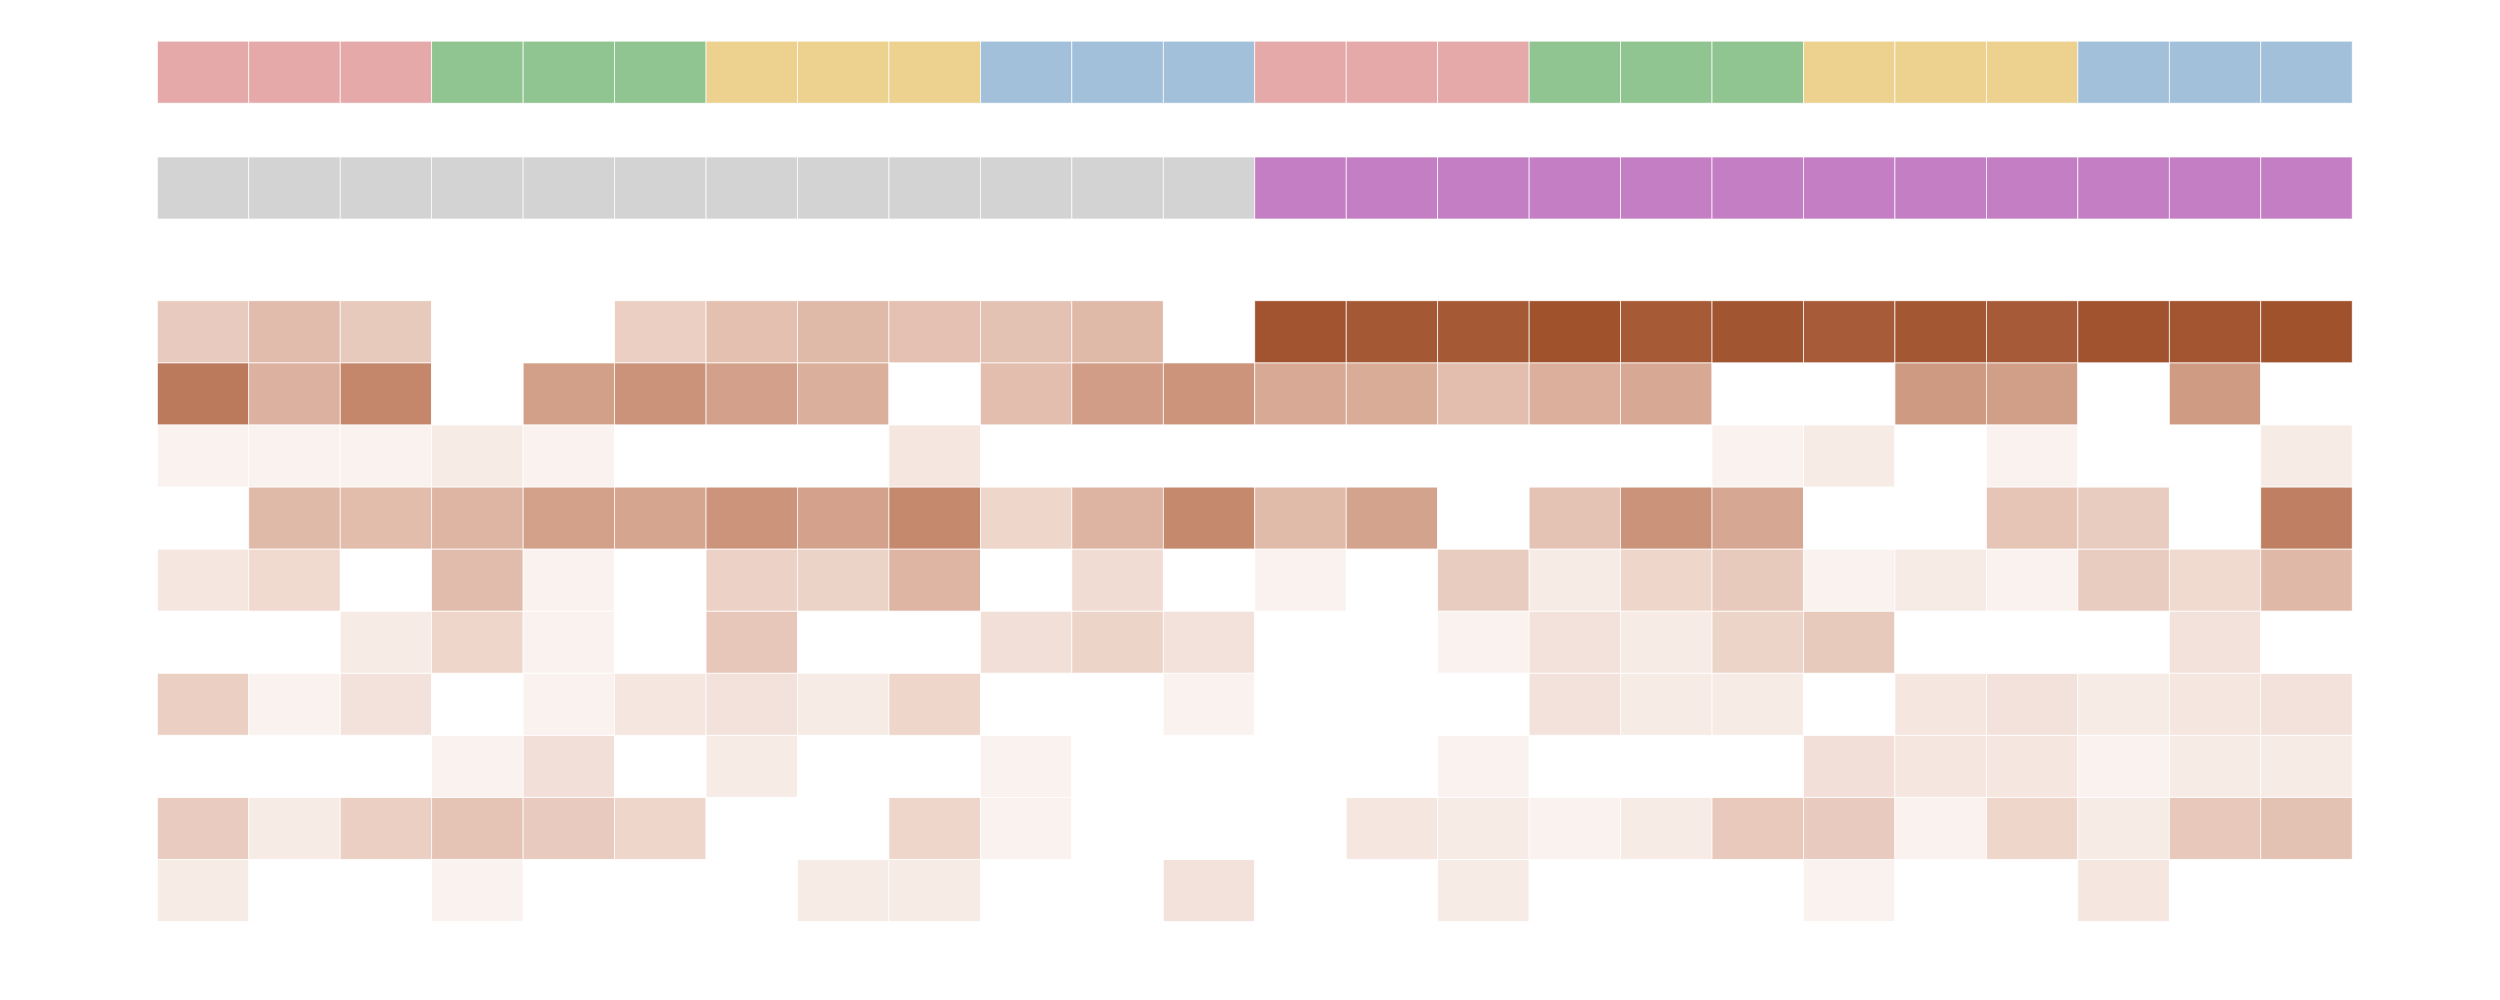 <?xml version='1.0' encoding='UTF-8' ?>
<svg xmlns='http://www.w3.org/2000/svg' xmlns:xlink='http://www.w3.org/1999/xlink' class='svglite' width='720.00pt' height='288.00pt' viewBox='0 0 720.00 288.00'>
<defs>
  <style type='text/css'><![CDATA[
    .svglite line, .svglite polyline, .svglite polygon, .svglite path, .svglite rect, .svglite circle {
      fill: none;
      stroke: #000000;
      stroke-linecap: round;
      stroke-linejoin: round;
      stroke-miterlimit: 10.00;
    }
    .svglite text {
      white-space: pre;
    }
  ]]></style>
</defs>
<rect width='100%' height='100%' style='stroke: none; fill: none;'/>
<defs>
  <clipPath id='cpMC4wMHw3MjAuMDB8MC4wMHwyODguMDA='>
    <rect x='0.00' y='0.00' width='720.00' height='288.00' />
  </clipPath>
</defs>
<g clip-path='url(#cpMC4wMHw3MjAuMDB8MC4wMHwyODguMDA=)'>
<rect x='0' y='0' width='720.00' height='288.00' style='stroke-width: 1.07; stroke: #FFFFFF; fill: #FFFFFF;' />
</g>
<defs>
  <clipPath id='cpMTMuNzB8NzA5LjA0fDEwLjk2fDI3NC4zMA=='>
    <rect x='13.70' y='10.96' width='695.34' height='263.34' />
  </clipPath>
</defs>
<g clip-path='url(#cpMTMuNzB8NzA5LjA0fDEwLjk2fDI3NC4zMA==)'>
</g>
<g clip-path='url(#cpMC4wMHw3MjAuMDB8MC4wMHwyODguMDA=)'>
</g>
<defs>
  <clipPath id='cpNS40OHw3MTQuNTJ8NS40OHwzOC44NA=='>
    <rect x='5.48' y='5.48' width='709.04' height='33.36' />
  </clipPath>
</defs>
<g clip-path='url(#cpNS40OHw3MTQuNTJ8NS40OHwzOC44NA==)'>
</g>
<g clip-path='url(#cpMC4wMHw3MjAuMDB8MC4wMHwyODguMDA=)'>
</g>
<defs>
  <clipPath id='cpMTMuNzB8NzA5LjA0fDEwLjk2fDMwLjYy'>
    <rect x='13.70' y='10.96' width='695.34' height='19.66' />
  </clipPath>
</defs>
<g clip-path='url(#cpMTMuNzB8NzA5LjA0fDEwLjk2fDMwLjYy)'>
<rect x='45.31' y='11.85' width='26.34' height='17.87' style='stroke-width: 0.21; stroke: #FFFFFF; stroke-linecap: butt; stroke-linejoin: miter; fill: #CD5555; fill-opacity: 0.50;' />
<rect x='71.64' y='11.85' width='26.34' height='17.87' style='stroke-width: 0.21; stroke: #FFFFFF; stroke-linecap: butt; stroke-linejoin: miter; fill: #CD5555; fill-opacity: 0.50;' />
<rect x='97.98' y='11.85' width='26.34' height='17.87' style='stroke-width: 0.21; stroke: #FFFFFF; stroke-linecap: butt; stroke-linejoin: miter; fill: #CD5555; fill-opacity: 0.50;' />
<rect x='124.32' y='11.85' width='26.34' height='17.87' style='stroke-width: 0.21; stroke: #FFFFFF; stroke-linecap: butt; stroke-linejoin: miter; fill: #228B22; fill-opacity: 0.50;' />
<rect x='150.66' y='11.85' width='26.34' height='17.87' style='stroke-width: 0.21; stroke: #FFFFFF; stroke-linecap: butt; stroke-linejoin: miter; fill: #228B22; fill-opacity: 0.50;' />
<rect x='177.00' y='11.85' width='26.34' height='17.87' style='stroke-width: 0.21; stroke: #FFFFFF; stroke-linecap: butt; stroke-linejoin: miter; fill: #228B22; fill-opacity: 0.50;' />
<rect x='203.34' y='11.85' width='26.34' height='17.87' style='stroke-width: 0.21; stroke: #FFFFFF; stroke-linecap: butt; stroke-linejoin: miter; fill: #DAA520; fill-opacity: 0.50;' />
<rect x='229.68' y='11.85' width='26.34' height='17.87' style='stroke-width: 0.21; stroke: #FFFFFF; stroke-linecap: butt; stroke-linejoin: miter; fill: #DAA520; fill-opacity: 0.50;' />
<rect x='256.01' y='11.85' width='26.34' height='17.87' style='stroke-width: 0.21; stroke: #FFFFFF; stroke-linecap: butt; stroke-linejoin: miter; fill: #DAA520; fill-opacity: 0.50;' />
<rect x='282.35' y='11.85' width='26.34' height='17.87' style='stroke-width: 0.21; stroke: #FFFFFF; stroke-linecap: butt; stroke-linejoin: miter; fill: #4682B4; fill-opacity: 0.50;' />
<rect x='308.69' y='11.85' width='26.34' height='17.87' style='stroke-width: 0.21; stroke: #FFFFFF; stroke-linecap: butt; stroke-linejoin: miter; fill: #4682B4; fill-opacity: 0.50;' />
<rect x='335.03' y='11.85' width='26.34' height='17.87' style='stroke-width: 0.21; stroke: #FFFFFF; stroke-linecap: butt; stroke-linejoin: miter; fill: #4682B4; fill-opacity: 0.50;' />
<rect x='361.37' y='11.85' width='26.34' height='17.87' style='stroke-width: 0.21; stroke: #FFFFFF; stroke-linecap: butt; stroke-linejoin: miter; fill: #CD5555; fill-opacity: 0.50;' />
<rect x='387.71' y='11.85' width='26.34' height='17.87' style='stroke-width: 0.21; stroke: #FFFFFF; stroke-linecap: butt; stroke-linejoin: miter; fill: #CD5555; fill-opacity: 0.50;' />
<rect x='414.05' y='11.85' width='26.34' height='17.87' style='stroke-width: 0.21; stroke: #FFFFFF; stroke-linecap: butt; stroke-linejoin: miter; fill: #CD5555; fill-opacity: 0.50;' />
<rect x='440.39' y='11.85' width='26.34' height='17.87' style='stroke-width: 0.21; stroke: #FFFFFF; stroke-linecap: butt; stroke-linejoin: miter; fill: #228B22; fill-opacity: 0.50;' />
<rect x='466.72' y='11.85' width='26.34' height='17.87' style='stroke-width: 0.21; stroke: #FFFFFF; stroke-linecap: butt; stroke-linejoin: miter; fill: #228B22; fill-opacity: 0.50;' />
<rect x='493.06' y='11.85' width='26.34' height='17.87' style='stroke-width: 0.21; stroke: #FFFFFF; stroke-linecap: butt; stroke-linejoin: miter; fill: #228B22; fill-opacity: 0.50;' />
<rect x='519.40' y='11.85' width='26.34' height='17.87' style='stroke-width: 0.21; stroke: #FFFFFF; stroke-linecap: butt; stroke-linejoin: miter; fill: #DAA520; fill-opacity: 0.50;' />
<rect x='545.74' y='11.85' width='26.34' height='17.87' style='stroke-width: 0.21; stroke: #FFFFFF; stroke-linecap: butt; stroke-linejoin: miter; fill: #DAA520; fill-opacity: 0.50;' />
<rect x='572.08' y='11.85' width='26.34' height='17.87' style='stroke-width: 0.21; stroke: #FFFFFF; stroke-linecap: butt; stroke-linejoin: miter; fill: #DAA520; fill-opacity: 0.50;' />
<rect x='598.42' y='11.85' width='26.34' height='17.87' style='stroke-width: 0.21; stroke: #FFFFFF; stroke-linecap: butt; stroke-linejoin: miter; fill: #4682B4; fill-opacity: 0.50;' />
<rect x='624.76' y='11.85' width='26.34' height='17.87' style='stroke-width: 0.21; stroke: #FFFFFF; stroke-linecap: butt; stroke-linejoin: miter; fill: #4682B4; fill-opacity: 0.50;' />
<rect x='651.10' y='11.85' width='26.34' height='17.87' style='stroke-width: 0.21; stroke: #FFFFFF; stroke-linecap: butt; stroke-linejoin: miter; fill: #4682B4; fill-opacity: 0.50;' />
</g>
<g clip-path='url(#cpMC4wMHw3MjAuMDB8MC4wMHwyODguMDA=)'>
</g>
<defs>
  <clipPath id='cpNS40OHw3MTQuNTJ8MzguODR8NzIuMjA='>
    <rect x='5.48' y='38.84' width='709.04' height='33.36' />
  </clipPath>
</defs>
<g clip-path='url(#cpNS40OHw3MTQuNTJ8MzguODR8NzIuMjA=)'>
</g>
<g clip-path='url(#cpMC4wMHw3MjAuMDB8MC4wMHwyODguMDA=)'>
</g>
<defs>
  <clipPath id='cpMTMuNzB8NzA5LjA0fDQ0LjMyfDYzLjk4'>
    <rect x='13.70' y='44.32' width='695.34' height='19.66' />
  </clipPath>
</defs>
<g clip-path='url(#cpMTMuNzB8NzA5LjA0fDQ0LjMyfDYzLjk4)'>
<rect x='45.31' y='45.21' width='26.34' height='17.87' style='stroke-width: 0.21; stroke: #FFFFFF; stroke-linecap: butt; stroke-linejoin: miter; fill: #A9A9A9; fill-opacity: 0.50;' />
<rect x='71.64' y='45.21' width='26.34' height='17.87' style='stroke-width: 0.21; stroke: #FFFFFF; stroke-linecap: butt; stroke-linejoin: miter; fill: #A9A9A9; fill-opacity: 0.50;' />
<rect x='97.98' y='45.21' width='26.34' height='17.87' style='stroke-width: 0.21; stroke: #FFFFFF; stroke-linecap: butt; stroke-linejoin: miter; fill: #A9A9A9; fill-opacity: 0.50;' />
<rect x='124.32' y='45.21' width='26.34' height='17.87' style='stroke-width: 0.21; stroke: #FFFFFF; stroke-linecap: butt; stroke-linejoin: miter; fill: #A9A9A9; fill-opacity: 0.50;' />
<rect x='150.66' y='45.21' width='26.34' height='17.87' style='stroke-width: 0.21; stroke: #FFFFFF; stroke-linecap: butt; stroke-linejoin: miter; fill: #A9A9A9; fill-opacity: 0.50;' />
<rect x='177.00' y='45.21' width='26.34' height='17.87' style='stroke-width: 0.21; stroke: #FFFFFF; stroke-linecap: butt; stroke-linejoin: miter; fill: #A9A9A9; fill-opacity: 0.50;' />
<rect x='203.34' y='45.21' width='26.34' height='17.87' style='stroke-width: 0.21; stroke: #FFFFFF; stroke-linecap: butt; stroke-linejoin: miter; fill: #A9A9A9; fill-opacity: 0.50;' />
<rect x='229.68' y='45.21' width='26.34' height='17.87' style='stroke-width: 0.21; stroke: #FFFFFF; stroke-linecap: butt; stroke-linejoin: miter; fill: #A9A9A9; fill-opacity: 0.50;' />
<rect x='256.01' y='45.21' width='26.34' height='17.87' style='stroke-width: 0.21; stroke: #FFFFFF; stroke-linecap: butt; stroke-linejoin: miter; fill: #A9A9A9; fill-opacity: 0.50;' />
<rect x='282.35' y='45.21' width='26.34' height='17.87' style='stroke-width: 0.21; stroke: #FFFFFF; stroke-linecap: butt; stroke-linejoin: miter; fill: #A9A9A9; fill-opacity: 0.50;' />
<rect x='308.69' y='45.21' width='26.34' height='17.87' style='stroke-width: 0.21; stroke: #FFFFFF; stroke-linecap: butt; stroke-linejoin: miter; fill: #A9A9A9; fill-opacity: 0.50;' />
<rect x='335.03' y='45.21' width='26.34' height='17.87' style='stroke-width: 0.21; stroke: #FFFFFF; stroke-linecap: butt; stroke-linejoin: miter; fill: #A9A9A9; fill-opacity: 0.50;' />
<rect x='361.37' y='45.21' width='26.34' height='17.87' style='stroke-width: 0.21; stroke: #FFFFFF; stroke-linecap: butt; stroke-linejoin: miter; fill: #8B008B; fill-opacity: 0.50;' />
<rect x='387.71' y='45.21' width='26.34' height='17.87' style='stroke-width: 0.21; stroke: #FFFFFF; stroke-linecap: butt; stroke-linejoin: miter; fill: #8B008B; fill-opacity: 0.50;' />
<rect x='414.05' y='45.21' width='26.34' height='17.87' style='stroke-width: 0.21; stroke: #FFFFFF; stroke-linecap: butt; stroke-linejoin: miter; fill: #8B008B; fill-opacity: 0.50;' />
<rect x='440.39' y='45.21' width='26.34' height='17.87' style='stroke-width: 0.21; stroke: #FFFFFF; stroke-linecap: butt; stroke-linejoin: miter; fill: #8B008B; fill-opacity: 0.50;' />
<rect x='466.72' y='45.21' width='26.34' height='17.87' style='stroke-width: 0.21; stroke: #FFFFFF; stroke-linecap: butt; stroke-linejoin: miter; fill: #8B008B; fill-opacity: 0.50;' />
<rect x='493.06' y='45.21' width='26.34' height='17.87' style='stroke-width: 0.21; stroke: #FFFFFF; stroke-linecap: butt; stroke-linejoin: miter; fill: #8B008B; fill-opacity: 0.50;' />
<rect x='519.40' y='45.21' width='26.34' height='17.87' style='stroke-width: 0.21; stroke: #FFFFFF; stroke-linecap: butt; stroke-linejoin: miter; fill: #8B008B; fill-opacity: 0.50;' />
<rect x='545.74' y='45.21' width='26.34' height='17.87' style='stroke-width: 0.21; stroke: #FFFFFF; stroke-linecap: butt; stroke-linejoin: miter; fill: #8B008B; fill-opacity: 0.50;' />
<rect x='572.08' y='45.21' width='26.34' height='17.87' style='stroke-width: 0.21; stroke: #FFFFFF; stroke-linecap: butt; stroke-linejoin: miter; fill: #8B008B; fill-opacity: 0.50;' />
<rect x='598.42' y='45.21' width='26.34' height='17.87' style='stroke-width: 0.21; stroke: #FFFFFF; stroke-linecap: butt; stroke-linejoin: miter; fill: #8B008B; fill-opacity: 0.50;' />
<rect x='624.76' y='45.21' width='26.34' height='17.87' style='stroke-width: 0.21; stroke: #FFFFFF; stroke-linecap: butt; stroke-linejoin: miter; fill: #8B008B; fill-opacity: 0.50;' />
<rect x='651.10' y='45.21' width='26.34' height='17.87' style='stroke-width: 0.21; stroke: #FFFFFF; stroke-linecap: butt; stroke-linejoin: miter; fill: #8B008B; fill-opacity: 0.50;' />
</g>
<g clip-path='url(#cpMC4wMHw3MjAuMDB8MC4wMHwyODguMDA=)'>
</g>
<defs>
  <clipPath id='cpNS40OHw3MTQuNTJ8NzIuMjB8MjgyLjUy'>
    <rect x='5.48' y='72.20' width='709.04' height='210.32' />
  </clipPath>
</defs>
<g clip-path='url(#cpNS40OHw3MTQuNTJ8NzIuMjB8MjgyLjUy)'>
</g>
<g clip-path='url(#cpMC4wMHw3MjAuMDB8MC4wMHwyODguMDA=)'>
</g>
<defs>
  <clipPath id='cpMTMuNzB8NzA5LjA0fDc3LjY4fDI3NC4zMA=='>
    <rect x='13.70' y='77.68' width='695.34' height='196.62' />
  </clipPath>
</defs>
<g clip-path='url(#cpMTMuNzB8NzA5LjA0fDc3LjY4fDI3NC4zMA==)'>
<rect x='45.31' y='247.49' width='26.34' height='17.87' style='stroke-width: 0.21; stroke: #FFFFFF; stroke-linecap: butt; stroke-linejoin: miter; fill: #F7EBE6;' />
<rect x='71.64' y='247.49' width='26.34' height='17.87' style='stroke-width: 0.21; stroke: #FFFFFF; stroke-linecap: butt; stroke-linejoin: miter; fill: #FFFFFF;' />
<rect x='97.98' y='247.49' width='26.34' height='17.87' style='stroke-width: 0.21; stroke: #FFFFFF; stroke-linecap: butt; stroke-linejoin: miter; fill: #FFFFFF;' />
<rect x='124.32' y='247.49' width='26.34' height='17.87' style='stroke-width: 0.21; stroke: #FFFFFF; stroke-linecap: butt; stroke-linejoin: miter; fill: #FAF2EF;' />
<rect x='150.66' y='247.49' width='26.34' height='17.87' style='stroke-width: 0.21; stroke: #FFFFFF; stroke-linecap: butt; stroke-linejoin: miter; fill: #FFFFFF;' />
<rect x='177.00' y='247.49' width='26.34' height='17.87' style='stroke-width: 0.21; stroke: #FFFFFF; stroke-linecap: butt; stroke-linejoin: miter; fill: #FFFFFF;' />
<rect x='203.34' y='247.49' width='26.34' height='17.87' style='stroke-width: 0.21; stroke: #FFFFFF; stroke-linecap: butt; stroke-linejoin: miter; fill: #FFFFFF;' />
<rect x='229.68' y='247.49' width='26.34' height='17.87' style='stroke-width: 0.21; stroke: #FFFFFF; stroke-linecap: butt; stroke-linejoin: miter; fill: #F7EBE6;' />
<rect x='256.01' y='247.49' width='26.34' height='17.87' style='stroke-width: 0.21; stroke: #FFFFFF; stroke-linecap: butt; stroke-linejoin: miter; fill: #F7EBE6;' />
<rect x='282.35' y='247.49' width='26.34' height='17.87' style='stroke-width: 0.21; stroke: #FFFFFF; stroke-linecap: butt; stroke-linejoin: miter; fill: #FFFFFF;' />
<rect x='308.69' y='247.49' width='26.34' height='17.87' style='stroke-width: 0.21; stroke: #FFFFFF; stroke-linecap: butt; stroke-linejoin: miter; fill: #FFFFFF;' />
<rect x='335.03' y='247.49' width='26.34' height='17.87' style='stroke-width: 0.21; stroke: #FFFFFF; stroke-linecap: butt; stroke-linejoin: miter; fill: #F3E2DB;' />
<rect x='361.37' y='247.49' width='26.34' height='17.87' style='stroke-width: 0.21; stroke: #FFFFFF; stroke-linecap: butt; stroke-linejoin: miter; fill: #FFFFFF;' />
<rect x='387.71' y='247.49' width='26.34' height='17.87' style='stroke-width: 0.21; stroke: #FFFFFF; stroke-linecap: butt; stroke-linejoin: miter; fill: #FFFFFF;' />
<rect x='414.05' y='247.49' width='26.34' height='17.87' style='stroke-width: 0.21; stroke: #FFFFFF; stroke-linecap: butt; stroke-linejoin: miter; fill: #F7EBE6;' />
<rect x='440.39' y='247.49' width='26.34' height='17.87' style='stroke-width: 0.21; stroke: #FFFFFF; stroke-linecap: butt; stroke-linejoin: miter; fill: #FFFFFF;' />
<rect x='466.72' y='247.49' width='26.34' height='17.87' style='stroke-width: 0.21; stroke: #FFFFFF; stroke-linecap: butt; stroke-linejoin: miter; fill: #FFFFFF;' />
<rect x='493.06' y='247.49' width='26.34' height='17.87' style='stroke-width: 0.21; stroke: #FFFFFF; stroke-linecap: butt; stroke-linejoin: miter; fill: #FFFFFF;' />
<rect x='519.40' y='247.49' width='26.34' height='17.87' style='stroke-width: 0.21; stroke: #FFFFFF; stroke-linecap: butt; stroke-linejoin: miter; fill: #FAF2EF;' />
<rect x='545.74' y='247.49' width='26.34' height='17.87' style='stroke-width: 0.21; stroke: #FFFFFF; stroke-linecap: butt; stroke-linejoin: miter; fill: #FFFFFF;' />
<rect x='572.08' y='247.49' width='26.34' height='17.87' style='stroke-width: 0.21; stroke: #FFFFFF; stroke-linecap: butt; stroke-linejoin: miter; fill: #FFFFFF;' />
<rect x='598.42' y='247.49' width='26.34' height='17.87' style='stroke-width: 0.21; stroke: #FFFFFF; stroke-linecap: butt; stroke-linejoin: miter; fill: #F5E6E0;' />
<rect x='624.76' y='247.49' width='26.34' height='17.87' style='stroke-width: 0.21; stroke: #FFFFFF; stroke-linecap: butt; stroke-linejoin: miter; fill: #FFFFFF;' />
<rect x='651.10' y='247.49' width='26.34' height='17.87' style='stroke-width: 0.21; stroke: #FFFFFF; stroke-linecap: butt; stroke-linejoin: miter; fill: #FFFFFF;' />
<rect x='45.31' y='229.61' width='26.34' height='17.87' style='stroke-width: 0.21; stroke: #FFFFFF; stroke-linecap: butt; stroke-linejoin: miter; fill: #E9CBBF;' />
<rect x='71.64' y='229.61' width='26.34' height='17.87' style='stroke-width: 0.21; stroke: #FFFFFF; stroke-linecap: butt; stroke-linejoin: miter; fill: #F7EBE6;' />
<rect x='97.98' y='229.61' width='26.34' height='17.87' style='stroke-width: 0.21; stroke: #FFFFFF; stroke-linecap: butt; stroke-linejoin: miter; fill: #EBCFC3;' />
<rect x='124.32' y='229.61' width='26.34' height='17.87' style='stroke-width: 0.21; stroke: #FFFFFF; stroke-linecap: butt; stroke-linejoin: miter; fill: #E5C4B5;' />
<rect x='150.66' y='229.61' width='26.34' height='17.87' style='stroke-width: 0.21; stroke: #FFFFFF; stroke-linecap: butt; stroke-linejoin: miter; fill: #E9CABE;' />
<rect x='177.00' y='229.61' width='26.34' height='17.87' style='stroke-width: 0.21; stroke: #FFFFFF; stroke-linecap: butt; stroke-linejoin: miter; fill: #EED6CB;' />
<rect x='203.34' y='229.61' width='26.34' height='17.87' style='stroke-width: 0.21; stroke: #FFFFFF; stroke-linecap: butt; stroke-linejoin: miter; fill: #FFFFFF;' />
<rect x='229.68' y='229.61' width='26.34' height='17.87' style='stroke-width: 0.21; stroke: #FFFFFF; stroke-linecap: butt; stroke-linejoin: miter; fill: #FFFFFF;' />
<rect x='256.01' y='229.61' width='26.34' height='17.87' style='stroke-width: 0.21; stroke: #FFFFFF; stroke-linecap: butt; stroke-linejoin: miter; fill: #EED6CB;' />
<rect x='282.35' y='229.61' width='26.34' height='17.87' style='stroke-width: 0.21; stroke: #FFFFFF; stroke-linecap: butt; stroke-linejoin: miter; fill: #FAF2EF;' />
<rect x='308.69' y='229.61' width='26.34' height='17.87' style='stroke-width: 0.21; stroke: #FFFFFF; stroke-linecap: butt; stroke-linejoin: miter; fill: #FFFFFF;' />
<rect x='335.03' y='229.61' width='26.34' height='17.87' style='stroke-width: 0.21; stroke: #FFFFFF; stroke-linecap: butt; stroke-linejoin: miter; fill: #FFFFFF;' />
<rect x='361.37' y='229.61' width='26.34' height='17.87' style='stroke-width: 0.21; stroke: #FFFFFF; stroke-linecap: butt; stroke-linejoin: miter; fill: #FFFFFF;' />
<rect x='387.71' y='229.61' width='26.34' height='17.87' style='stroke-width: 0.21; stroke: #FFFFFF; stroke-linecap: butt; stroke-linejoin: miter; fill: #F5E6E0;' />
<rect x='414.05' y='229.61' width='26.34' height='17.87' style='stroke-width: 0.21; stroke: #FFFFFF; stroke-linecap: butt; stroke-linejoin: miter; fill: #F7EBE6;' />
<rect x='440.39' y='229.61' width='26.34' height='17.87' style='stroke-width: 0.21; stroke: #FFFFFF; stroke-linecap: butt; stroke-linejoin: miter; fill: #FAF2EF;' />
<rect x='466.72' y='229.61' width='26.34' height='17.87' style='stroke-width: 0.21; stroke: #FFFFFF; stroke-linecap: butt; stroke-linejoin: miter; fill: #F7EBE6;' />
<rect x='493.06' y='229.61' width='26.34' height='17.87' style='stroke-width: 0.21; stroke: #FFFFFF; stroke-linecap: butt; stroke-linejoin: miter; fill: #E8C9BB;' />
<rect x='519.40' y='229.61' width='26.34' height='17.87' style='stroke-width: 0.21; stroke: #FFFFFF; stroke-linecap: butt; stroke-linejoin: miter; fill: #E9CABE;' />
<rect x='545.74' y='229.61' width='26.34' height='17.87' style='stroke-width: 0.21; stroke: #FFFFFF; stroke-linecap: butt; stroke-linejoin: miter; fill: #FAF2EF;' />
<rect x='572.08' y='229.61' width='26.34' height='17.87' style='stroke-width: 0.21; stroke: #FFFFFF; stroke-linecap: butt; stroke-linejoin: miter; fill: #EED6CB;' />
<rect x='598.42' y='229.61' width='26.34' height='17.87' style='stroke-width: 0.21; stroke: #FFFFFF; stroke-linecap: butt; stroke-linejoin: miter; fill: #F7EBE6;' />
<rect x='624.76' y='229.61' width='26.34' height='17.87' style='stroke-width: 0.21; stroke: #FFFFFF; stroke-linecap: butt; stroke-linejoin: miter; fill: #E7C8BA;' />
<rect x='651.10' y='229.61' width='26.34' height='17.87' style='stroke-width: 0.21; stroke: #FFFFFF; stroke-linecap: butt; stroke-linejoin: miter; fill: #E4C2B3;' />
<rect x='45.31' y='211.74' width='26.34' height='17.87' style='stroke-width: 0.21; stroke: #FFFFFF; stroke-linecap: butt; stroke-linejoin: miter; fill: #FFFFFF;' />
<rect x='71.64' y='211.74' width='26.34' height='17.87' style='stroke-width: 0.21; stroke: #FFFFFF; stroke-linecap: butt; stroke-linejoin: miter; fill: #FFFFFF;' />
<rect x='97.98' y='211.74' width='26.34' height='17.87' style='stroke-width: 0.21; stroke: #FFFFFF; stroke-linecap: butt; stroke-linejoin: miter; fill: #FFFFFF;' />
<rect x='124.32' y='211.74' width='26.34' height='17.87' style='stroke-width: 0.21; stroke: #FFFFFF; stroke-linecap: butt; stroke-linejoin: miter; fill: #FAF2EF;' />
<rect x='150.66' y='211.74' width='26.34' height='17.87' style='stroke-width: 0.21; stroke: #FFFFFF; stroke-linecap: butt; stroke-linejoin: miter; fill: #F2DFD7;' />
<rect x='177.00' y='211.74' width='26.34' height='17.87' style='stroke-width: 0.21; stroke: #FFFFFF; stroke-linecap: butt; stroke-linejoin: miter; fill: #FFFFFF;' />
<rect x='203.34' y='211.74' width='26.34' height='17.87' style='stroke-width: 0.21; stroke: #FFFFFF; stroke-linecap: butt; stroke-linejoin: miter; fill: #F7EBE6;' />
<rect x='229.68' y='211.74' width='26.34' height='17.87' style='stroke-width: 0.21; stroke: #FFFFFF; stroke-linecap: butt; stroke-linejoin: miter; fill: #FFFFFF;' />
<rect x='256.01' y='211.74' width='26.34' height='17.87' style='stroke-width: 0.21; stroke: #FFFFFF; stroke-linecap: butt; stroke-linejoin: miter; fill: #FFFFFF;' />
<rect x='282.35' y='211.74' width='26.34' height='17.87' style='stroke-width: 0.21; stroke: #FFFFFF; stroke-linecap: butt; stroke-linejoin: miter; fill: #FAF2EF;' />
<rect x='308.69' y='211.74' width='26.34' height='17.87' style='stroke-width: 0.21; stroke: #FFFFFF; stroke-linecap: butt; stroke-linejoin: miter; fill: #FFFFFF;' />
<rect x='335.03' y='211.74' width='26.34' height='17.87' style='stroke-width: 0.21; stroke: #FFFFFF; stroke-linecap: butt; stroke-linejoin: miter; fill: #FFFFFF;' />
<rect x='361.37' y='211.74' width='26.34' height='17.87' style='stroke-width: 0.21; stroke: #FFFFFF; stroke-linecap: butt; stroke-linejoin: miter; fill: #FFFFFF;' />
<rect x='387.71' y='211.74' width='26.34' height='17.87' style='stroke-width: 0.21; stroke: #FFFFFF; stroke-linecap: butt; stroke-linejoin: miter; fill: #FFFFFF;' />
<rect x='414.05' y='211.74' width='26.34' height='17.87' style='stroke-width: 0.21; stroke: #FFFFFF; stroke-linecap: butt; stroke-linejoin: miter; fill: #FAF2EF;' />
<rect x='440.39' y='211.74' width='26.34' height='17.87' style='stroke-width: 0.21; stroke: #FFFFFF; stroke-linecap: butt; stroke-linejoin: miter; fill: #FFFFFF;' />
<rect x='466.72' y='211.74' width='26.34' height='17.87' style='stroke-width: 0.21; stroke: #FFFFFF; stroke-linecap: butt; stroke-linejoin: miter; fill: #FFFFFF;' />
<rect x='493.06' y='211.74' width='26.34' height='17.87' style='stroke-width: 0.21; stroke: #FFFFFF; stroke-linecap: butt; stroke-linejoin: miter; fill: #FFFFFF;' />
<rect x='519.40' y='211.74' width='26.34' height='17.87' style='stroke-width: 0.21; stroke: #FFFFFF; stroke-linecap: butt; stroke-linejoin: miter; fill: #F2DFD7;' />
<rect x='545.74' y='211.74' width='26.34' height='17.87' style='stroke-width: 0.21; stroke: #FFFFFF; stroke-linecap: butt; stroke-linejoin: miter; fill: #F5E6E0;' />
<rect x='572.08' y='211.74' width='26.34' height='17.87' style='stroke-width: 0.21; stroke: #FFFFFF; stroke-linecap: butt; stroke-linejoin: miter; fill: #F5E6E0;' />
<rect x='598.42' y='211.74' width='26.34' height='17.87' style='stroke-width: 0.21; stroke: #FFFFFF; stroke-linecap: butt; stroke-linejoin: miter; fill: #FAF2EF;' />
<rect x='624.76' y='211.74' width='26.34' height='17.87' style='stroke-width: 0.21; stroke: #FFFFFF; stroke-linecap: butt; stroke-linejoin: miter; fill: #F7EBE6;' />
<rect x='651.10' y='211.74' width='26.34' height='17.87' style='stroke-width: 0.21; stroke: #FFFFFF; stroke-linecap: butt; stroke-linejoin: miter; fill: #F7EBE6;' />
<rect x='45.31' y='193.87' width='26.34' height='17.87' style='stroke-width: 0.21; stroke: #FFFFFF; stroke-linecap: butt; stroke-linejoin: miter; fill: #EBCFC3;' />
<rect x='71.64' y='193.87' width='26.34' height='17.87' style='stroke-width: 0.21; stroke: #FFFFFF; stroke-linecap: butt; stroke-linejoin: miter; fill: #FAF2EF;' />
<rect x='97.98' y='193.87' width='26.34' height='17.87' style='stroke-width: 0.21; stroke: #FFFFFF; stroke-linecap: butt; stroke-linejoin: miter; fill: #F3E2DB;' />
<rect x='124.32' y='193.87' width='26.34' height='17.87' style='stroke-width: 0.21; stroke: #FFFFFF; stroke-linecap: butt; stroke-linejoin: miter; fill: #FFFFFF;' />
<rect x='150.66' y='193.87' width='26.34' height='17.87' style='stroke-width: 0.21; stroke: #FFFFFF; stroke-linecap: butt; stroke-linejoin: miter; fill: #FAF2EF;' />
<rect x='177.00' y='193.87' width='26.34' height='17.87' style='stroke-width: 0.21; stroke: #FFFFFF; stroke-linecap: butt; stroke-linejoin: miter; fill: #F5E6E0;' />
<rect x='203.34' y='193.87' width='26.34' height='17.87' style='stroke-width: 0.21; stroke: #FFFFFF; stroke-linecap: butt; stroke-linejoin: miter; fill: #F3E2DB;' />
<rect x='229.68' y='193.87' width='26.34' height='17.87' style='stroke-width: 0.21; stroke: #FFFFFF; stroke-linecap: butt; stroke-linejoin: miter; fill: #F7EBE6;' />
<rect x='256.01' y='193.87' width='26.34' height='17.87' style='stroke-width: 0.21; stroke: #FFFFFF; stroke-linecap: butt; stroke-linejoin: miter; fill: #EED6CB;' />
<rect x='282.35' y='193.87' width='26.34' height='17.87' style='stroke-width: 0.21; stroke: #FFFFFF; stroke-linecap: butt; stroke-linejoin: miter; fill: #FFFFFF;' />
<rect x='308.69' y='193.87' width='26.34' height='17.87' style='stroke-width: 0.21; stroke: #FFFFFF; stroke-linecap: butt; stroke-linejoin: miter; fill: #FFFFFF;' />
<rect x='335.03' y='193.87' width='26.34' height='17.87' style='stroke-width: 0.21; stroke: #FFFFFF; stroke-linecap: butt; stroke-linejoin: miter; fill: #FAF2EF;' />
<rect x='361.37' y='193.87' width='26.34' height='17.87' style='stroke-width: 0.21; stroke: #FFFFFF; stroke-linecap: butt; stroke-linejoin: miter; fill: #FFFFFF;' />
<rect x='387.71' y='193.87' width='26.34' height='17.87' style='stroke-width: 0.21; stroke: #FFFFFF; stroke-linecap: butt; stroke-linejoin: miter; fill: #FFFFFF;' />
<rect x='414.05' y='193.87' width='26.34' height='17.87' style='stroke-width: 0.21; stroke: #FFFFFF; stroke-linecap: butt; stroke-linejoin: miter; fill: #FFFFFF;' />
<rect x='440.39' y='193.87' width='26.34' height='17.87' style='stroke-width: 0.21; stroke: #FFFFFF; stroke-linecap: butt; stroke-linejoin: miter; fill: #F3E2DB;' />
<rect x='466.72' y='193.87' width='26.34' height='17.87' style='stroke-width: 0.21; stroke: #FFFFFF; stroke-linecap: butt; stroke-linejoin: miter; fill: #F7EBE6;' />
<rect x='493.06' y='193.87' width='26.34' height='17.87' style='stroke-width: 0.21; stroke: #FFFFFF; stroke-linecap: butt; stroke-linejoin: miter; fill: #F7EBE6;' />
<rect x='519.40' y='193.87' width='26.34' height='17.87' style='stroke-width: 0.21; stroke: #FFFFFF; stroke-linecap: butt; stroke-linejoin: miter; fill: #FFFFFF;' />
<rect x='545.74' y='193.87' width='26.34' height='17.87' style='stroke-width: 0.21; stroke: #FFFFFF; stroke-linecap: butt; stroke-linejoin: miter; fill: #F5E6E0;' />
<rect x='572.08' y='193.87' width='26.34' height='17.87' style='stroke-width: 0.21; stroke: #FFFFFF; stroke-linecap: butt; stroke-linejoin: miter; fill: #F3E2DB;' />
<rect x='598.42' y='193.87' width='26.34' height='17.87' style='stroke-width: 0.21; stroke: #FFFFFF; stroke-linecap: butt; stroke-linejoin: miter; fill: #F7EBE6;' />
<rect x='624.76' y='193.87' width='26.34' height='17.87' style='stroke-width: 0.21; stroke: #FFFFFF; stroke-linecap: butt; stroke-linejoin: miter; fill: #F5E6E0;' />
<rect x='651.10' y='193.87' width='26.34' height='17.87' style='stroke-width: 0.21; stroke: #FFFFFF; stroke-linecap: butt; stroke-linejoin: miter; fill: #F3E2DB;' />
<rect x='45.31' y='175.99' width='26.34' height='17.87' style='stroke-width: 0.21; stroke: #FFFFFF; stroke-linecap: butt; stroke-linejoin: miter; fill: #FFFFFF;' />
<rect x='71.64' y='175.99' width='26.34' height='17.87' style='stroke-width: 0.21; stroke: #FFFFFF; stroke-linecap: butt; stroke-linejoin: miter; fill: #FFFFFF;' />
<rect x='97.98' y='175.99' width='26.34' height='17.87' style='stroke-width: 0.21; stroke: #FFFFFF; stroke-linecap: butt; stroke-linejoin: miter; fill: #F7EBE6;' />
<rect x='124.32' y='175.99' width='26.34' height='17.87' style='stroke-width: 0.21; stroke: #FFFFFF; stroke-linecap: butt; stroke-linejoin: miter; fill: #EED6CB;' />
<rect x='150.66' y='175.99' width='26.34' height='17.87' style='stroke-width: 0.21; stroke: #FFFFFF; stroke-linecap: butt; stroke-linejoin: miter; fill: #FAF2EF;' />
<rect x='177.00' y='175.99' width='26.34' height='17.87' style='stroke-width: 0.21; stroke: #FFFFFF; stroke-linecap: butt; stroke-linejoin: miter; fill: #FFFFFF;' />
<rect x='203.34' y='175.99' width='26.34' height='17.87' style='stroke-width: 0.21; stroke: #FFFFFF; stroke-linecap: butt; stroke-linejoin: miter; fill: #E7C7B9;' />
<rect x='229.68' y='175.99' width='26.34' height='17.87' style='stroke-width: 0.21; stroke: #FFFFFF; stroke-linecap: butt; stroke-linejoin: miter; fill: #FFFFFF;' />
<rect x='256.01' y='175.99' width='26.34' height='17.87' style='stroke-width: 0.21; stroke: #FFFFFF; stroke-linecap: butt; stroke-linejoin: miter; fill: #FFFFFF;' />
<rect x='282.35' y='175.99' width='26.34' height='17.87' style='stroke-width: 0.21; stroke: #FFFFFF; stroke-linecap: butt; stroke-linejoin: miter; fill: #F2DFD7;' />
<rect x='308.69' y='175.99' width='26.34' height='17.87' style='stroke-width: 0.21; stroke: #FFFFFF; stroke-linecap: butt; stroke-linejoin: miter; fill: #EDD4C9;' />
<rect x='335.03' y='175.99' width='26.34' height='17.87' style='stroke-width: 0.21; stroke: #FFFFFF; stroke-linecap: butt; stroke-linejoin: miter; fill: #F3E2DB;' />
<rect x='361.37' y='175.99' width='26.34' height='17.87' style='stroke-width: 0.21; stroke: #FFFFFF; stroke-linecap: butt; stroke-linejoin: miter; fill: #FFFFFF;' />
<rect x='387.71' y='175.99' width='26.34' height='17.87' style='stroke-width: 0.21; stroke: #FFFFFF; stroke-linecap: butt; stroke-linejoin: miter; fill: #FFFFFF;' />
<rect x='414.05' y='175.99' width='26.34' height='17.87' style='stroke-width: 0.21; stroke: #FFFFFF; stroke-linecap: butt; stroke-linejoin: miter; fill: #FAF2EF;' />
<rect x='440.39' y='175.99' width='26.34' height='17.87' style='stroke-width: 0.21; stroke: #FFFFFF; stroke-linecap: butt; stroke-linejoin: miter; fill: #F3E2DB;' />
<rect x='466.72' y='175.99' width='26.34' height='17.87' style='stroke-width: 0.21; stroke: #FFFFFF; stroke-linecap: butt; stroke-linejoin: miter; fill: #F7EBE6;' />
<rect x='493.06' y='175.99' width='26.34' height='17.87' style='stroke-width: 0.21; stroke: #FFFFFF; stroke-linecap: butt; stroke-linejoin: miter; fill: #EDD4C9;' />
<rect x='519.40' y='175.99' width='26.34' height='17.87' style='stroke-width: 0.21; stroke: #FFFFFF; stroke-linecap: butt; stroke-linejoin: miter; fill: #E8CABC;' />
<rect x='545.74' y='175.99' width='26.34' height='17.87' style='stroke-width: 0.21; stroke: #FFFFFF; stroke-linecap: butt; stroke-linejoin: miter; fill: #FFFFFF;' />
<rect x='572.08' y='175.99' width='26.34' height='17.87' style='stroke-width: 0.21; stroke: #FFFFFF; stroke-linecap: butt; stroke-linejoin: miter; fill: #FFFFFF;' />
<rect x='598.42' y='175.99' width='26.34' height='17.87' style='stroke-width: 0.21; stroke: #FFFFFF; stroke-linecap: butt; stroke-linejoin: miter; fill: #FFFFFF;' />
<rect x='624.76' y='175.99' width='26.34' height='17.87' style='stroke-width: 0.21; stroke: #FFFFFF; stroke-linecap: butt; stroke-linejoin: miter; fill: #F3E2DB;' />
<rect x='651.10' y='175.99' width='26.34' height='17.87' style='stroke-width: 0.21; stroke: #FFFFFF; stroke-linecap: butt; stroke-linejoin: miter; fill: #FFFFFF;' />
<rect x='45.31' y='158.12' width='26.34' height='17.87' style='stroke-width: 0.21; stroke: #FFFFFF; stroke-linecap: butt; stroke-linejoin: miter; fill: #F5E6E0;' />
<rect x='71.64' y='158.12' width='26.34' height='17.87' style='stroke-width: 0.21; stroke: #FFFFFF; stroke-linecap: butt; stroke-linejoin: miter; fill: #F0DAD0;' />
<rect x='97.98' y='158.12' width='26.34' height='17.87' style='stroke-width: 0.21; stroke: #FFFFFF; stroke-linecap: butt; stroke-linejoin: miter; fill: #FFFFFF;' />
<rect x='124.32' y='158.12' width='26.34' height='17.87' style='stroke-width: 0.21; stroke: #FFFFFF; stroke-linecap: butt; stroke-linejoin: miter; fill: #E1BBAB;' />
<rect x='150.66' y='158.12' width='26.34' height='17.87' style='stroke-width: 0.21; stroke: #FFFFFF; stroke-linecap: butt; stroke-linejoin: miter; fill: #FAF2EF;' />
<rect x='177.00' y='158.12' width='26.34' height='17.87' style='stroke-width: 0.21; stroke: #FFFFFF; stroke-linecap: butt; stroke-linejoin: miter; fill: #FFFFFF;' />
<rect x='203.34' y='158.12' width='26.34' height='17.87' style='stroke-width: 0.21; stroke: #FFFFFF; stroke-linecap: butt; stroke-linejoin: miter; fill: #ECD1C6;' />
<rect x='229.68' y='158.12' width='26.34' height='17.87' style='stroke-width: 0.21; stroke: #FFFFFF; stroke-linecap: butt; stroke-linejoin: miter; fill: #ECD3C8;' />
<rect x='256.01' y='158.12' width='26.34' height='17.87' style='stroke-width: 0.21; stroke: #FFFFFF; stroke-linecap: butt; stroke-linejoin: miter; fill: #DEB5A3;' />
<rect x='282.35' y='158.12' width='26.34' height='17.87' style='stroke-width: 0.21; stroke: #FFFFFF; stroke-linecap: butt; stroke-linejoin: miter; fill: #FFFFFF;' />
<rect x='308.69' y='158.12' width='26.34' height='17.87' style='stroke-width: 0.21; stroke: #FFFFFF; stroke-linecap: butt; stroke-linejoin: miter; fill: #F1DCD3;' />
<rect x='335.03' y='158.12' width='26.34' height='17.87' style='stroke-width: 0.21; stroke: #FFFFFF; stroke-linecap: butt; stroke-linejoin: miter; fill: #FFFFFF;' />
<rect x='361.37' y='158.12' width='26.34' height='17.87' style='stroke-width: 0.21; stroke: #FFFFFF; stroke-linecap: butt; stroke-linejoin: miter; fill: #FAF2EF;' />
<rect x='387.71' y='158.12' width='26.34' height='17.87' style='stroke-width: 0.21; stroke: #FFFFFF; stroke-linecap: butt; stroke-linejoin: miter; fill: #FFFFFF;' />
<rect x='414.05' y='158.12' width='26.34' height='17.87' style='stroke-width: 0.21; stroke: #FFFFFF; stroke-linecap: butt; stroke-linejoin: miter; fill: #E9CCC0;' />
<rect x='440.39' y='158.12' width='26.34' height='17.87' style='stroke-width: 0.21; stroke: #FFFFFF; stroke-linecap: butt; stroke-linejoin: miter; fill: #F7EBE6;' />
<rect x='466.72' y='158.12' width='26.34' height='17.87' style='stroke-width: 0.21; stroke: #FFFFFF; stroke-linecap: butt; stroke-linejoin: miter; fill: #EED6CB;' />
<rect x='493.06' y='158.12' width='26.34' height='17.87' style='stroke-width: 0.21; stroke: #FFFFFF; stroke-linecap: butt; stroke-linejoin: miter; fill: #E8CABC;' />
<rect x='519.40' y='158.12' width='26.34' height='17.87' style='stroke-width: 0.21; stroke: #FFFFFF; stroke-linecap: butt; stroke-linejoin: miter; fill: #FAF2EF;' />
<rect x='545.74' y='158.12' width='26.34' height='17.87' style='stroke-width: 0.21; stroke: #FFFFFF; stroke-linecap: butt; stroke-linejoin: miter; fill: #F7EBE6;' />
<rect x='572.08' y='158.12' width='26.34' height='17.87' style='stroke-width: 0.21; stroke: #FFFFFF; stroke-linecap: butt; stroke-linejoin: miter; fill: #FAF2EF;' />
<rect x='598.42' y='158.12' width='26.34' height='17.87' style='stroke-width: 0.21; stroke: #FFFFFF; stroke-linecap: butt; stroke-linejoin: miter; fill: #E9CCC0;' />
<rect x='624.76' y='158.12' width='26.34' height='17.87' style='stroke-width: 0.21; stroke: #FFFFFF; stroke-linecap: butt; stroke-linejoin: miter; fill: #F0DAD0;' />
<rect x='651.10' y='158.12' width='26.34' height='17.87' style='stroke-width: 0.21; stroke: #FFFFFF; stroke-linecap: butt; stroke-linejoin: miter; fill: #E0B8A7;' />
<rect x='45.31' y='140.24' width='26.34' height='17.87' style='stroke-width: 0.21; stroke: #FFFFFF; stroke-linecap: butt; stroke-linejoin: miter; fill: #FFFFFF;' />
<rect x='71.64' y='140.24' width='26.34' height='17.87' style='stroke-width: 0.21; stroke: #FFFFFF; stroke-linecap: butt; stroke-linejoin: miter; fill: #E0BAA9;' />
<rect x='97.98' y='140.24' width='26.34' height='17.87' style='stroke-width: 0.21; stroke: #FFFFFF; stroke-linecap: butt; stroke-linejoin: miter; fill: #E2BDAC;' />
<rect x='124.32' y='140.24' width='26.34' height='17.87' style='stroke-width: 0.21; stroke: #FFFFFF; stroke-linecap: butt; stroke-linejoin: miter; fill: #DEB5A3;' />
<rect x='150.66' y='140.24' width='26.34' height='17.87' style='stroke-width: 0.21; stroke: #FFFFFF; stroke-linecap: butt; stroke-linejoin: miter; fill: #D3A18A;' />
<rect x='177.00' y='140.24' width='26.34' height='17.87' style='stroke-width: 0.21; stroke: #FFFFFF; stroke-linecap: butt; stroke-linejoin: miter; fill: #D5A58F;' />
<rect x='203.34' y='140.24' width='26.34' height='17.87' style='stroke-width: 0.21; stroke: #FFFFFF; stroke-linecap: butt; stroke-linejoin: miter; fill: #CC947B;' />
<rect x='229.68' y='140.24' width='26.34' height='17.87' style='stroke-width: 0.21; stroke: #FFFFFF; stroke-linecap: butt; stroke-linejoin: miter; fill: #D4A28C;' />
<rect x='256.01' y='140.24' width='26.34' height='17.87' style='stroke-width: 0.21; stroke: #FFFFFF; stroke-linecap: butt; stroke-linejoin: miter; fill: #C5896E;' />
<rect x='282.35' y='140.24' width='26.34' height='17.87' style='stroke-width: 0.21; stroke: #FFFFFF; stroke-linecap: butt; stroke-linejoin: miter; fill: #EED6CB;' />
<rect x='308.69' y='140.24' width='26.34' height='17.87' style='stroke-width: 0.21; stroke: #FFFFFF; stroke-linecap: butt; stroke-linejoin: miter; fill: #DDB3A1;' />
<rect x='335.03' y='140.24' width='26.34' height='17.87' style='stroke-width: 0.21; stroke: #FFFFFF; stroke-linecap: butt; stroke-linejoin: miter; fill: #C58A6E;' />
<rect x='361.37' y='140.24' width='26.34' height='17.87' style='stroke-width: 0.21; stroke: #FFFFFF; stroke-linecap: butt; stroke-linejoin: miter; fill: #E1BBAA;' />
<rect x='387.71' y='140.24' width='26.34' height='17.87' style='stroke-width: 0.21; stroke: #FFFFFF; stroke-linecap: butt; stroke-linejoin: miter; fill: #D4A38D;' />
<rect x='414.05' y='140.24' width='26.34' height='17.87' style='stroke-width: 0.21; stroke: #FFFFFF; stroke-linecap: butt; stroke-linejoin: miter; fill: #FFFFFF;' />
<rect x='440.39' y='140.24' width='26.34' height='17.87' style='stroke-width: 0.21; stroke: #FFFFFF; stroke-linecap: butt; stroke-linejoin: miter; fill: #E5C3B4;' />
<rect x='466.72' y='140.24' width='26.34' height='17.87' style='stroke-width: 0.21; stroke: #FFFFFF; stroke-linecap: butt; stroke-linejoin: miter; fill: #CB937A;' />
<rect x='493.06' y='140.24' width='26.34' height='17.87' style='stroke-width: 0.21; stroke: #FFFFFF; stroke-linecap: butt; stroke-linejoin: miter; fill: #D6A792;' />
<rect x='519.40' y='140.24' width='26.34' height='17.87' style='stroke-width: 0.21; stroke: #FFFFFF; stroke-linecap: butt; stroke-linejoin: miter; fill: #FFFFFF;' />
<rect x='545.74' y='140.24' width='26.34' height='17.87' style='stroke-width: 0.21; stroke: #FFFFFF; stroke-linecap: butt; stroke-linejoin: miter; fill: #FFFFFF;' />
<rect x='572.08' y='140.24' width='26.34' height='17.87' style='stroke-width: 0.21; stroke: #FFFFFF; stroke-linecap: butt; stroke-linejoin: miter; fill: #E6C4B6;' />
<rect x='598.42' y='140.24' width='26.34' height='17.87' style='stroke-width: 0.21; stroke: #FFFFFF; stroke-linecap: butt; stroke-linejoin: miter; fill: #E9CCC0;' />
<rect x='624.76' y='140.24' width='26.34' height='17.87' style='stroke-width: 0.21; stroke: #FFFFFF; stroke-linecap: butt; stroke-linejoin: miter; fill: #FFFFFF;' />
<rect x='651.10' y='140.24' width='26.34' height='17.87' style='stroke-width: 0.21; stroke: #FFFFFF; stroke-linecap: butt; stroke-linejoin: miter; fill: #BF7F62;' />
<rect x='45.31' y='122.37' width='26.34' height='17.87' style='stroke-width: 0.21; stroke: #FFFFFF; stroke-linecap: butt; stroke-linejoin: miter; fill: #FAF2EF;' />
<rect x='71.64' y='122.37' width='26.34' height='17.87' style='stroke-width: 0.21; stroke: #FFFFFF; stroke-linecap: butt; stroke-linejoin: miter; fill: #FAF2EF;' />
<rect x='97.98' y='122.37' width='26.34' height='17.87' style='stroke-width: 0.21; stroke: #FFFFFF; stroke-linecap: butt; stroke-linejoin: miter; fill: #FAF2EF;' />
<rect x='124.32' y='122.37' width='26.34' height='17.87' style='stroke-width: 0.21; stroke: #FFFFFF; stroke-linecap: butt; stroke-linejoin: miter; fill: #F7EBE6;' />
<rect x='150.66' y='122.37' width='26.34' height='17.87' style='stroke-width: 0.21; stroke: #FFFFFF; stroke-linecap: butt; stroke-linejoin: miter; fill: #FAF2EF;' />
<rect x='177.00' y='122.37' width='26.34' height='17.87' style='stroke-width: 0.21; stroke: #FFFFFF; stroke-linecap: butt; stroke-linejoin: miter; fill: #FFFFFF;' />
<rect x='203.34' y='122.37' width='26.34' height='17.87' style='stroke-width: 0.21; stroke: #FFFFFF; stroke-linecap: butt; stroke-linejoin: miter; fill: #FFFFFF;' />
<rect x='229.68' y='122.37' width='26.34' height='17.87' style='stroke-width: 0.21; stroke: #FFFFFF; stroke-linecap: butt; stroke-linejoin: miter; fill: #FFFFFF;' />
<rect x='256.01' y='122.37' width='26.34' height='17.87' style='stroke-width: 0.21; stroke: #FFFFFF; stroke-linecap: butt; stroke-linejoin: miter; fill: #F5E6E0;' />
<rect x='282.35' y='122.37' width='26.34' height='17.87' style='stroke-width: 0.21; stroke: #FFFFFF; stroke-linecap: butt; stroke-linejoin: miter; fill: #FFFFFF;' />
<rect x='308.69' y='122.37' width='26.34' height='17.87' style='stroke-width: 0.21; stroke: #FFFFFF; stroke-linecap: butt; stroke-linejoin: miter; fill: #FFFFFF;' />
<rect x='335.03' y='122.37' width='26.34' height='17.87' style='stroke-width: 0.21; stroke: #FFFFFF; stroke-linecap: butt; stroke-linejoin: miter; fill: #FFFFFF;' />
<rect x='361.37' y='122.37' width='26.34' height='17.87' style='stroke-width: 0.21; stroke: #FFFFFF; stroke-linecap: butt; stroke-linejoin: miter; fill: #FFFFFF;' />
<rect x='387.71' y='122.37' width='26.34' height='17.87' style='stroke-width: 0.21; stroke: #FFFFFF; stroke-linecap: butt; stroke-linejoin: miter; fill: #FFFFFF;' />
<rect x='414.05' y='122.37' width='26.34' height='17.87' style='stroke-width: 0.21; stroke: #FFFFFF; stroke-linecap: butt; stroke-linejoin: miter; fill: #FFFFFF;' />
<rect x='440.39' y='122.37' width='26.34' height='17.87' style='stroke-width: 0.21; stroke: #FFFFFF; stroke-linecap: butt; stroke-linejoin: miter; fill: #FFFFFF;' />
<rect x='466.72' y='122.37' width='26.34' height='17.87' style='stroke-width: 0.21; stroke: #FFFFFF; stroke-linecap: butt; stroke-linejoin: miter; fill: #FFFFFF;' />
<rect x='493.06' y='122.37' width='26.34' height='17.87' style='stroke-width: 0.21; stroke: #FFFFFF; stroke-linecap: butt; stroke-linejoin: miter; fill: #FAF2EF;' />
<rect x='519.40' y='122.37' width='26.34' height='17.87' style='stroke-width: 0.21; stroke: #FFFFFF; stroke-linecap: butt; stroke-linejoin: miter; fill: #F7EBE6;' />
<rect x='545.74' y='122.37' width='26.34' height='17.87' style='stroke-width: 0.21; stroke: #FFFFFF; stroke-linecap: butt; stroke-linejoin: miter; fill: #FFFFFF;' />
<rect x='572.08' y='122.37' width='26.34' height='17.87' style='stroke-width: 0.21; stroke: #FFFFFF; stroke-linecap: butt; stroke-linejoin: miter; fill: #FAF2EF;' />
<rect x='598.42' y='122.37' width='26.34' height='17.87' style='stroke-width: 0.21; stroke: #FFFFFF; stroke-linecap: butt; stroke-linejoin: miter; fill: #FFFFFF;' />
<rect x='624.76' y='122.37' width='26.34' height='17.87' style='stroke-width: 0.21; stroke: #FFFFFF; stroke-linecap: butt; stroke-linejoin: miter; fill: #FFFFFF;' />
<rect x='651.10' y='122.37' width='26.34' height='17.87' style='stroke-width: 0.21; stroke: #FFFFFF; stroke-linecap: butt; stroke-linejoin: miter; fill: #F7EBE6;' />
<rect x='45.31' y='104.49' width='26.34' height='17.87' style='stroke-width: 0.21; stroke: #FFFFFF; stroke-linecap: butt; stroke-linejoin: miter; fill: #BC7A5C;' />
<rect x='71.64' y='104.49' width='26.34' height='17.87' style='stroke-width: 0.21; stroke: #FFFFFF; stroke-linecap: butt; stroke-linejoin: miter; fill: #DCB19F;' />
<rect x='97.98' y='104.49' width='26.34' height='17.87' style='stroke-width: 0.21; stroke: #FFFFFF; stroke-linecap: butt; stroke-linejoin: miter; fill: #C4876C;' />
<rect x='124.32' y='104.49' width='26.34' height='17.87' style='stroke-width: 0.21; stroke: #FFFFFF; stroke-linecap: butt; stroke-linejoin: miter; fill: #FFFFFF;' />
<rect x='150.66' y='104.49' width='26.34' height='17.87' style='stroke-width: 0.21; stroke: #FFFFFF; stroke-linecap: butt; stroke-linejoin: miter; fill: #D29F88;' />
<rect x='177.00' y='104.49' width='26.34' height='17.87' style='stroke-width: 0.21; stroke: #FFFFFF; stroke-linecap: butt; stroke-linejoin: miter; fill: #CB937A;' />
<rect x='203.34' y='104.49' width='26.34' height='17.87' style='stroke-width: 0.21; stroke: #FFFFFF; stroke-linecap: butt; stroke-linejoin: miter; fill: #D3A18B;' />
<rect x='229.68' y='104.49' width='26.34' height='17.87' style='stroke-width: 0.21; stroke: #FFFFFF; stroke-linecap: butt; stroke-linejoin: miter; fill: #DAAF9B;' />
<rect x='256.01' y='104.49' width='26.34' height='17.87' style='stroke-width: 0.21; stroke: #FFFFFF; stroke-linecap: butt; stroke-linejoin: miter; fill: #FFFFFF;' />
<rect x='282.35' y='104.49' width='26.34' height='17.87' style='stroke-width: 0.21; stroke: #FFFFFF; stroke-linecap: butt; stroke-linejoin: miter; fill: #E3BEAF;' />
<rect x='308.69' y='104.49' width='26.34' height='17.87' style='stroke-width: 0.21; stroke: #FFFFFF; stroke-linecap: butt; stroke-linejoin: miter; fill: #D19D86;' />
<rect x='335.03' y='104.49' width='26.34' height='17.87' style='stroke-width: 0.21; stroke: #FFFFFF; stroke-linecap: butt; stroke-linejoin: miter; fill: #CB947B;' />
<rect x='361.37' y='104.49' width='26.34' height='17.87' style='stroke-width: 0.21; stroke: #FFFFFF; stroke-linecap: butt; stroke-linejoin: miter; fill: #D8A995;' />
<rect x='387.71' y='104.49' width='26.34' height='17.87' style='stroke-width: 0.21; stroke: #FFFFFF; stroke-linecap: butt; stroke-linejoin: miter; fill: #D9AC98;' />
<rect x='414.05' y='104.49' width='26.34' height='17.87' style='stroke-width: 0.21; stroke: #FFFFFF; stroke-linecap: butt; stroke-linejoin: miter; fill: #E3BEAF;' />
<rect x='440.39' y='104.49' width='26.34' height='17.87' style='stroke-width: 0.21; stroke: #FFFFFF; stroke-linecap: butt; stroke-linejoin: miter; fill: #DBAF9C;' />
<rect x='466.72' y='104.49' width='26.34' height='17.87' style='stroke-width: 0.21; stroke: #FFFFFF; stroke-linecap: butt; stroke-linejoin: miter; fill: #D7A994;' />
<rect x='493.06' y='104.49' width='26.34' height='17.87' style='stroke-width: 0.21; stroke: #FFFFFF; stroke-linecap: butt; stroke-linejoin: miter; fill: #FFFFFF;' />
<rect x='519.40' y='104.49' width='26.34' height='17.87' style='stroke-width: 0.21; stroke: #FFFFFF; stroke-linecap: butt; stroke-linejoin: miter; fill: #FFFFFF;' />
<rect x='545.74' y='104.49' width='26.34' height='17.87' style='stroke-width: 0.21; stroke: #FFFFFF; stroke-linecap: butt; stroke-linejoin: miter; fill: #CF9A82;' />
<rect x='572.08' y='104.49' width='26.34' height='17.87' style='stroke-width: 0.21; stroke: #FFFFFF; stroke-linecap: butt; stroke-linejoin: miter; fill: #D19E87;' />
<rect x='598.42' y='104.49' width='26.34' height='17.87' style='stroke-width: 0.21; stroke: #FFFFFF; stroke-linecap: butt; stroke-linejoin: miter; fill: #FFFFFF;' />
<rect x='624.76' y='104.49' width='26.34' height='17.87' style='stroke-width: 0.21; stroke: #FFFFFF; stroke-linecap: butt; stroke-linejoin: miter; fill: #D09B83;' />
<rect x='651.10' y='104.49' width='26.34' height='17.87' style='stroke-width: 0.21; stroke: #FFFFFF; stroke-linecap: butt; stroke-linejoin: miter; fill: #FFFFFF;' />
<rect x='45.31' y='86.62' width='26.34' height='17.87' style='stroke-width: 0.21; stroke: #FFFFFF; stroke-linecap: butt; stroke-linejoin: miter; fill: #E9CABE;' />
<rect x='71.64' y='86.62' width='26.34' height='17.87' style='stroke-width: 0.21; stroke: #FFFFFF; stroke-linecap: butt; stroke-linejoin: miter; fill: #E1BBAB;' />
<rect x='97.98' y='86.62' width='26.34' height='17.87' style='stroke-width: 0.21; stroke: #FFFFFF; stroke-linecap: butt; stroke-linejoin: miter; fill: #E8CABC;' />
<rect x='124.32' y='86.62' width='26.34' height='17.87' style='stroke-width: 0.21; stroke: #FFFFFF; stroke-linecap: butt; stroke-linejoin: miter; fill: #FFFFFF;' />
<rect x='150.66' y='86.62' width='26.34' height='17.87' style='stroke-width: 0.21; stroke: #FFFFFF; stroke-linecap: butt; stroke-linejoin: miter; fill: #FFFFFF;' />
<rect x='177.00' y='86.62' width='26.34' height='17.87' style='stroke-width: 0.21; stroke: #FFFFFF; stroke-linecap: butt; stroke-linejoin: miter; fill: #EBCFC3;' />
<rect x='203.34' y='86.62' width='26.34' height='17.87' style='stroke-width: 0.21; stroke: #FFFFFF; stroke-linecap: butt; stroke-linejoin: miter; fill: #E3C0B0;' />
<rect x='229.68' y='86.62' width='26.34' height='17.87' style='stroke-width: 0.21; stroke: #FFFFFF; stroke-linecap: butt; stroke-linejoin: miter; fill: #E0BAA9;' />
<rect x='256.01' y='86.62' width='26.34' height='17.87' style='stroke-width: 0.21; stroke: #FFFFFF; stroke-linecap: butt; stroke-linejoin: miter; fill: #E4C1B2;' />
<rect x='282.35' y='86.62' width='26.34' height='17.87' style='stroke-width: 0.21; stroke: #FFFFFF; stroke-linecap: butt; stroke-linejoin: miter; fill: #E4C2B3;' />
<rect x='308.69' y='86.62' width='26.34' height='17.87' style='stroke-width: 0.21; stroke: #FFFFFF; stroke-linecap: butt; stroke-linejoin: miter; fill: #E0BAA9;' />
<rect x='335.03' y='86.62' width='26.34' height='17.87' style='stroke-width: 0.21; stroke: #FFFFFF; stroke-linecap: butt; stroke-linejoin: miter; fill: #FFFFFF;' />
<rect x='361.37' y='86.62' width='26.34' height='17.87' style='stroke-width: 0.21; stroke: #FFFFFF; stroke-linecap: butt; stroke-linejoin: miter; fill: #A1542F;' />
<rect x='387.71' y='86.62' width='26.34' height='17.87' style='stroke-width: 0.21; stroke: #FFFFFF; stroke-linecap: butt; stroke-linejoin: miter; fill: #A45834;' />
<rect x='414.05' y='86.62' width='26.34' height='17.87' style='stroke-width: 0.21; stroke: #FFFFFF; stroke-linecap: butt; stroke-linejoin: miter; fill: #A55935;' />
<rect x='440.39' y='86.62' width='26.34' height='17.87' style='stroke-width: 0.21; stroke: #FFFFFF; stroke-linecap: butt; stroke-linejoin: miter; fill: #A0522D;' />
<rect x='466.72' y='86.62' width='26.34' height='17.87' style='stroke-width: 0.21; stroke: #FFFFFF; stroke-linecap: butt; stroke-linejoin: miter; fill: #A65A36;' />
<rect x='493.06' y='86.62' width='26.34' height='17.87' style='stroke-width: 0.21; stroke: #FFFFFF; stroke-linecap: butt; stroke-linejoin: miter; fill: #A25531;' />
<rect x='519.40' y='86.62' width='26.34' height='17.87' style='stroke-width: 0.21; stroke: #FFFFFF; stroke-linecap: butt; stroke-linejoin: miter; fill: #A75B38;' />
<rect x='545.74' y='86.62' width='26.34' height='17.87' style='stroke-width: 0.21; stroke: #FFFFFF; stroke-linecap: butt; stroke-linejoin: miter; fill: #A45733;' />
<rect x='572.08' y='86.62' width='26.34' height='17.87' style='stroke-width: 0.21; stroke: #FFFFFF; stroke-linecap: butt; stroke-linejoin: miter; fill: #A65A37;' />
<rect x='598.42' y='86.62' width='26.34' height='17.87' style='stroke-width: 0.21; stroke: #FFFFFF; stroke-linecap: butt; stroke-linejoin: miter; fill: #A1532F;' />
<rect x='624.76' y='86.62' width='26.34' height='17.87' style='stroke-width: 0.21; stroke: #FFFFFF; stroke-linecap: butt; stroke-linejoin: miter; fill: #A25530;' />
<rect x='651.10' y='86.62' width='26.34' height='17.87' style='stroke-width: 0.21; stroke: #FFFFFF; stroke-linecap: butt; stroke-linejoin: miter; fill: #A0522D;' />
</g>
<g clip-path='url(#cpMC4wMHw3MjAuMDB8MC4wMHwyODguMDA=)'>
</g>
</svg>
